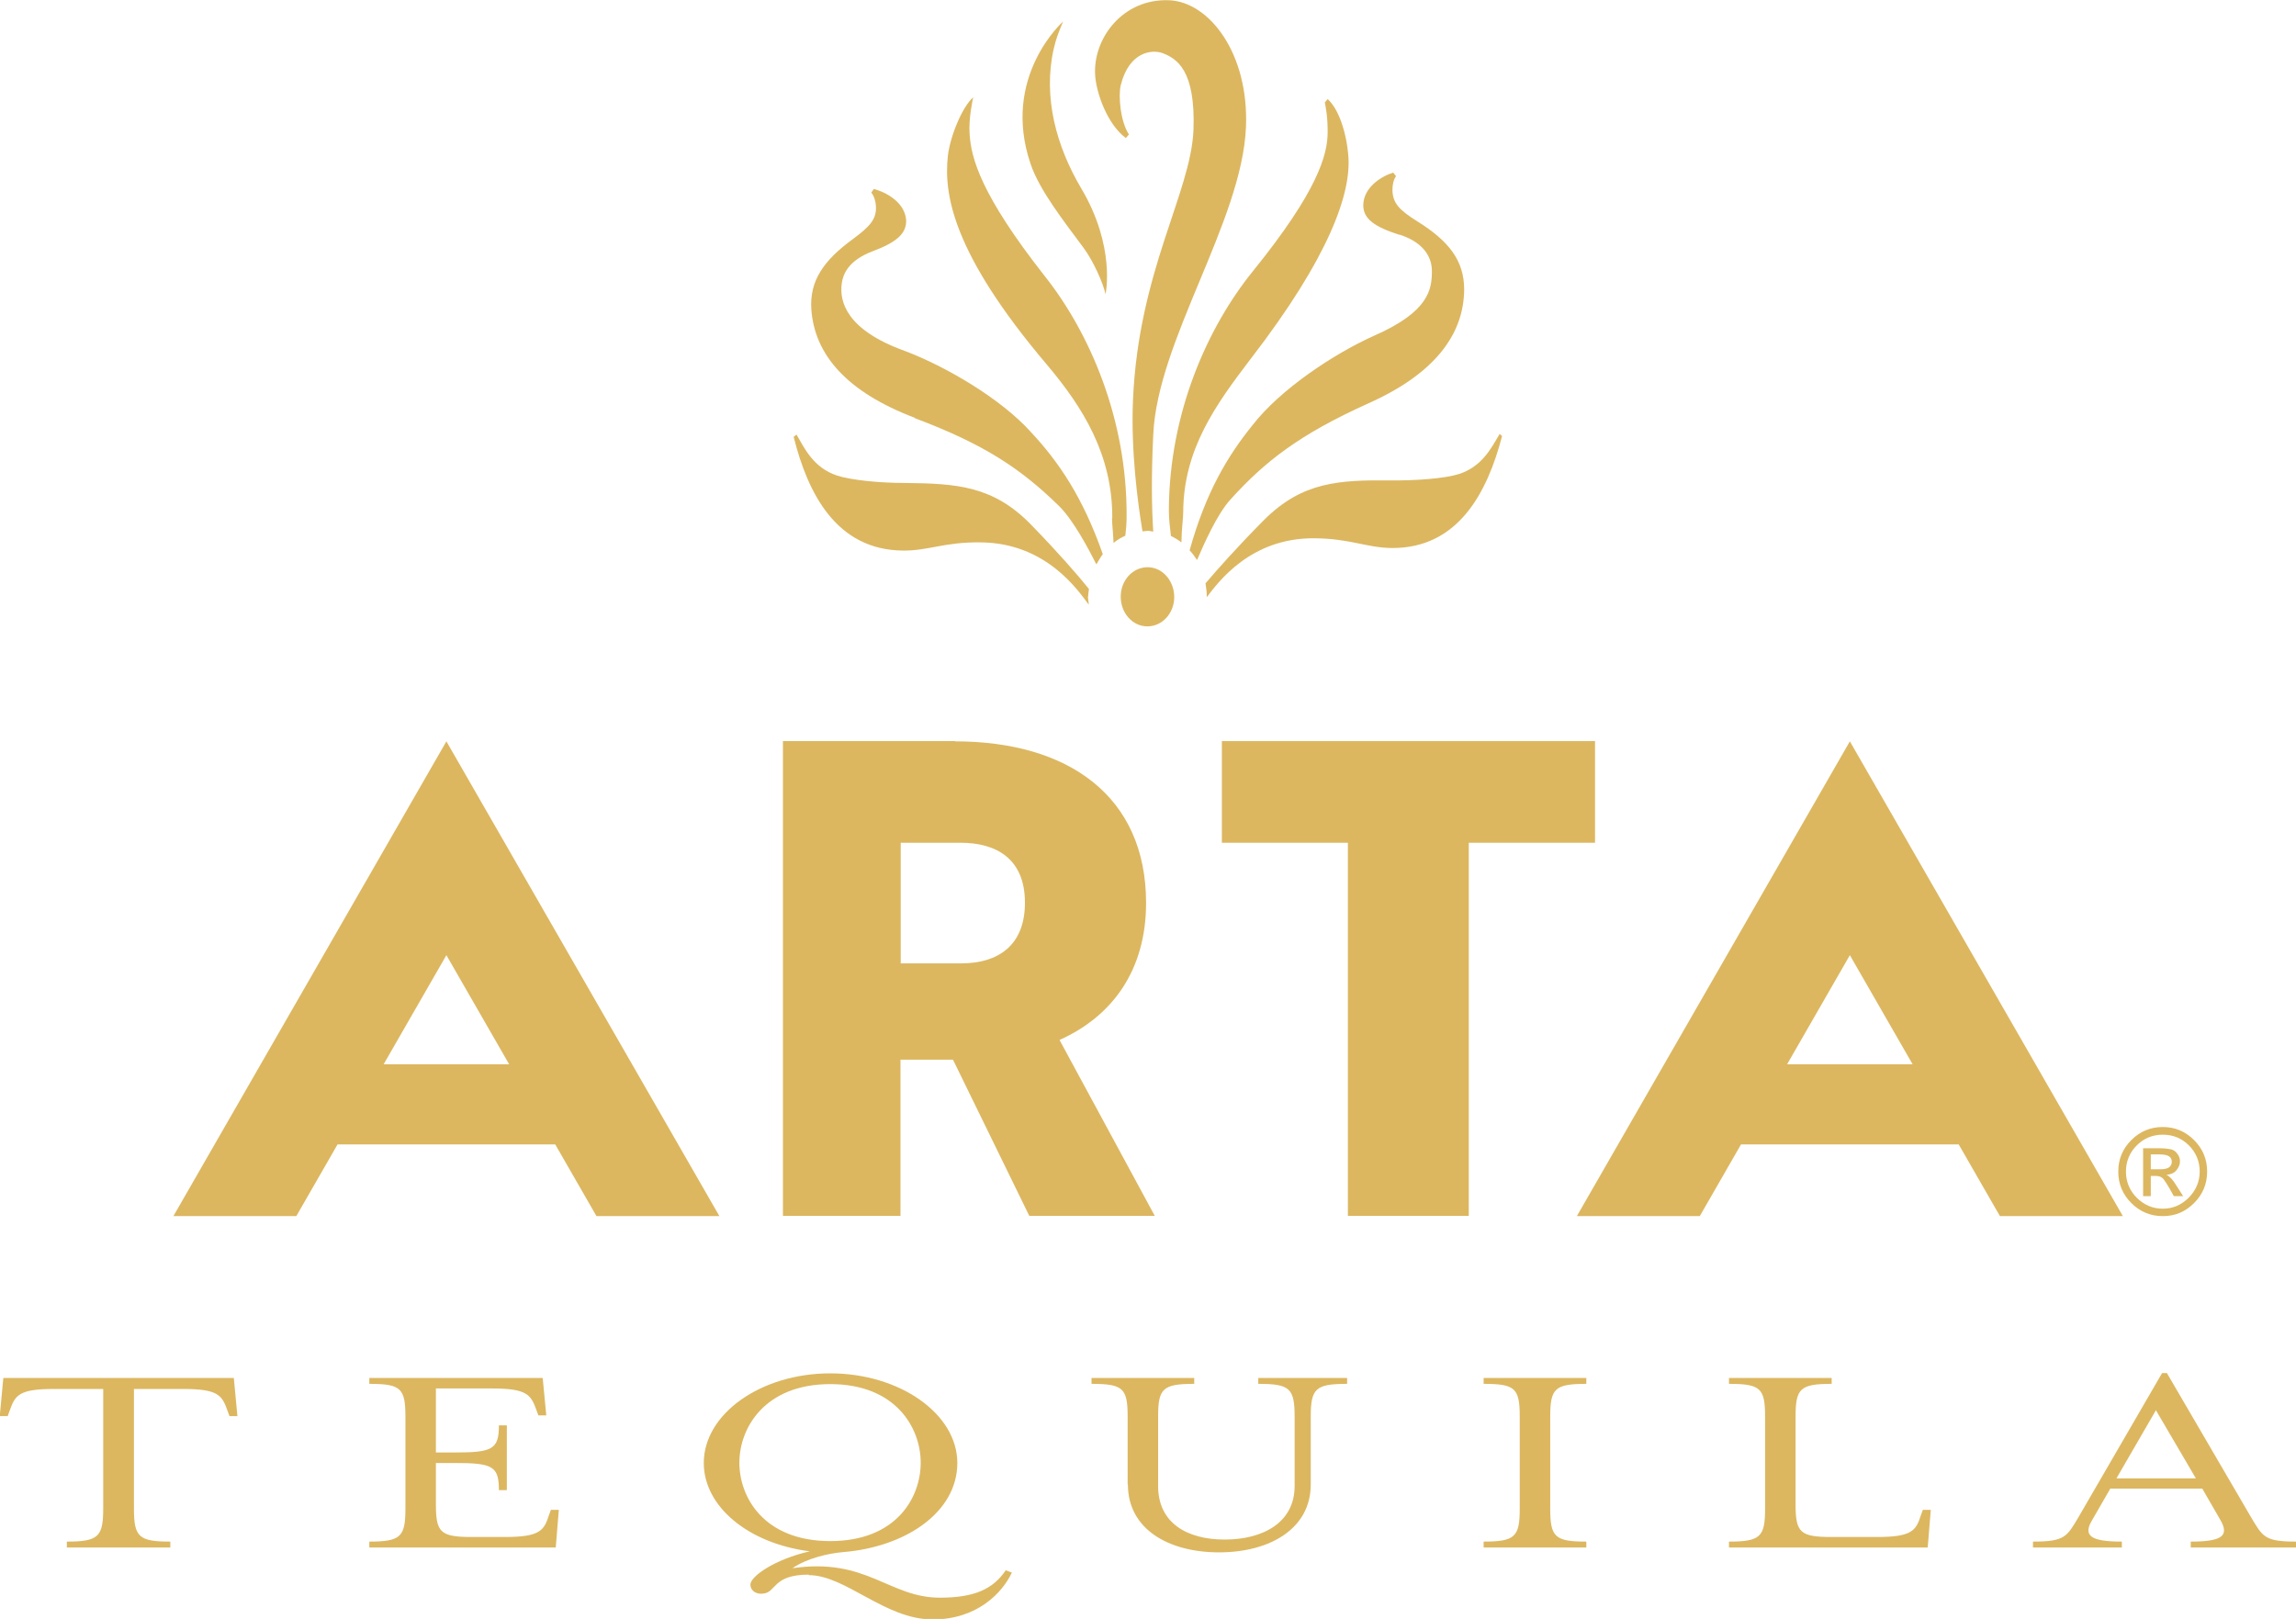 <svg width="580" height="409" viewBox="0 0 580 409" fill="none" xmlns="http://www.w3.org/2000/svg">
<g clip-path="url(#clip0_998_1364)">
<path d="M16.886 389.462C24.843 389.462 26.073 388.233 26.073 381.117V350.904H13.586C4.723 350.904 3.817 352.522 2.458 356.339L1.941 357.762H-0.065L0.841 348.122H59.068L59.973 357.762H57.968L57.45 356.339C56.092 352.522 55.121 350.904 46.322 350.904H33.836V381.117C33.836 388.298 35.065 389.462 43.023 389.462V390.95H16.886V389.462Z" fill="#DCB760"/>
<path d="M93.292 389.462C101.249 389.462 102.414 388.233 102.414 381.117V357.891C102.414 350.71 101.249 349.61 93.292 349.61V348.122H137.091L137.997 357.568H135.991L135.474 356.144C134.115 352.392 133.144 350.775 124.346 350.775H110.113V366.948H114.9C124.475 366.948 126.028 366.107 126.028 360.091H128.033V376.459H126.028C126.028 370.442 124.475 369.601 114.9 369.601H110.113V380.017C110.113 387.198 111.277 388.298 119.235 388.298H127.516C136.379 388.298 137.414 386.68 138.644 382.863L139.161 381.44H141.167L140.39 390.95H93.292V389.462Z" fill="#DCB760"/>
<path d="M204.31 397.808C195.123 397.808 196.158 402.272 192.794 402.595C190.983 402.854 189.559 401.819 189.559 400.331C189.559 398.196 195.9 393.862 204.569 391.921C188.912 389.915 177.785 380.534 177.785 369.601C177.785 357.18 192.212 346.958 209.745 346.958C227.277 346.958 241.834 357.18 241.834 369.601C241.834 382.022 228.83 390.821 212.979 392.115C209.227 392.438 203.857 393.667 200.17 396.191C218.931 393.409 224.56 403.63 237.434 403.63C246.168 403.63 250.891 401.431 254.061 396.708L255.614 397.29C253.285 402.272 246.945 409.129 235.623 409.129C223.525 409.129 213.626 397.937 204.31 397.937V397.808ZM232.582 369.536C232.582 360.673 226.242 349.675 209.745 349.675C193.247 349.675 186.777 360.673 186.777 369.536C186.777 378.399 193.118 389.333 209.745 389.333C226.371 389.333 232.582 378.399 232.582 369.536Z" fill="#DCB760"/>
<path d="M284.857 375.035V357.891C284.857 350.71 283.692 349.61 275.734 349.61V348.122H301.678V349.61C293.72 349.61 292.555 350.775 292.555 357.891V375.423C292.555 384.675 299.737 388.945 309.376 388.945C319.016 388.945 327.038 384.675 327.038 375.423V357.891C327.038 350.71 325.809 349.61 317.852 349.61V348.122H340.301V349.61C332.344 349.61 331.114 350.775 331.114 357.891V375.035C331.114 386.227 320.763 392.179 307.953 392.179C295.143 392.179 284.921 386.292 284.921 375.035H284.792H284.857Z" fill="#DCB760"/>
<path d="M374.784 389.462C382.742 389.462 383.906 388.233 383.906 381.117V357.891C383.906 350.71 382.742 349.61 374.784 349.61V348.122H400.727V349.61C392.77 349.61 391.605 350.775 391.605 357.891V381.117C391.605 388.298 392.77 389.462 400.727 389.462V390.95H374.784V389.462Z" fill="#DCB760"/>
<path d="M436.763 389.462C444.721 389.462 445.885 388.233 445.885 381.117V357.891C445.885 350.71 444.721 349.61 436.763 349.61V348.122H462.706V349.61C454.748 349.61 453.584 350.775 453.584 357.891V380.017C453.584 387.198 454.748 388.298 462.706 388.298H474.222C482.956 388.298 483.991 386.68 485.22 382.863L485.738 381.44H487.743L486.967 390.95H436.763V389.462Z" fill="#DCB760"/>
<path d="M513.557 389.462C521.644 389.462 522.097 388.233 525.073 383.252L546.164 346.893H547.393L568.613 383.252C571.589 388.233 572.042 389.462 580 389.462V390.95H553.41V389.462C561.368 389.462 563.179 387.974 560.915 384.028L556.321 376.07H533.095L528.502 384.028C526.173 387.91 527.984 389.462 536.007 389.462V390.95H513.557V389.462ZM554.704 373.483L544.611 356.274L534.648 373.483H554.704Z" fill="#DCB760"/>
<path d="M546.358 284.721C549.399 284.721 552.051 285.821 554.251 288.021C556.451 290.221 557.551 292.873 557.551 295.978C557.551 299.084 556.451 301.736 554.251 303.936C552.051 306.135 549.464 307.235 546.358 307.235C543.253 307.235 540.6 306.135 538.401 303.936C536.201 301.736 535.101 299.084 535.101 295.978C535.101 292.873 536.201 290.221 538.401 288.021C540.6 285.821 543.253 284.721 546.358 284.721ZM546.294 305.359C548.881 305.359 551.016 304.453 552.892 302.577C554.704 300.766 555.674 298.501 555.674 295.978C555.674 293.455 554.769 291.191 552.957 289.379C551.146 287.568 548.946 286.662 546.358 286.662C543.77 286.662 541.571 287.568 539.759 289.379C537.948 291.191 537.042 293.455 537.042 295.978C537.042 298.501 537.948 300.766 539.759 302.577C541.571 304.389 543.77 305.359 546.358 305.359H546.294ZM551.534 302.189H549.14C547.652 299.472 546.682 297.919 546.229 297.596C545.776 297.208 545.194 297.078 544.482 297.078H543.317V302.189H541.377V290.091H545.517C546.746 290.091 547.717 290.221 548.428 290.35C549.14 290.544 549.658 290.932 550.046 291.514C550.499 292.097 550.693 292.744 550.693 293.391C550.693 294.232 550.369 294.943 549.787 295.655C549.205 296.367 548.364 296.69 547.264 296.819C547.976 297.078 548.946 298.049 550.046 299.925L551.534 302.254V302.189ZM543.317 295.396H545.711C546.811 295.396 547.587 295.202 547.976 294.879C548.364 294.555 548.623 294.102 548.623 293.52C548.623 292.938 548.428 292.485 547.976 292.161C547.523 291.838 546.746 291.644 545.517 291.644H543.317V295.267V295.396Z" fill="#DCB760"/>
<path d="M241.252 187.291C269.783 187.291 289.515 201.071 289.515 228.114C289.515 245.387 280.716 256.903 267.648 262.725L291.714 307.17H260.013L240.734 267.707H227.471V307.17H197.776V187.227H241.252V187.291ZM227.536 212.91V243.382H242.804C251.926 243.382 258.914 239.047 258.914 228.049C258.914 217.051 251.797 212.91 242.675 212.91H227.601H227.536Z" fill="#DCB760"/>
<path d="M371.032 212.91V307.17H340.495V212.91H308.665V187.227H402.927V212.91H371.096H371.032Z" fill="#DCB760"/>
<path d="M467.3 187.291L398.333 307.235H429.388L439.804 289.121H494.795L505.211 307.235H536.265L467.3 187.291ZM451.449 268.871L467.3 241.311L483.15 268.871H451.384H451.449Z" fill="#DCB760"/>
<path d="M112.765 187.291L43.799 307.235H74.853L85.269 289.121H140.261L150.677 307.235H181.731L112.765 187.291ZM96.915 268.871L112.765 241.311L128.616 268.871H96.85H96.915Z" fill="#DCB760"/>
<path d="M284.469 34.806L285.18 33.965C283.045 30.73 282.463 24.325 283.11 21.543C285.245 12.939 291.132 12.421 293.785 13.457C297.149 14.815 302.066 17.532 301.484 32.93C300.772 48.844 287.639 68.447 286.215 100.924C285.633 113.863 287.445 127.319 288.609 134.242C289.062 134.242 289.515 134.112 289.903 134.112C290.421 134.112 290.873 134.242 291.326 134.306C290.938 128.29 290.809 120.332 291.326 109.852C292.361 85.979 313.711 56.026 314.746 32.153C315.523 13.392 305.43 0.518 295.402 0.065C283.627 -0.453 276.123 9.704 276.64 18.891C276.899 23.484 279.746 31.442 284.404 34.87L284.469 34.806Z" fill="#DCB760"/>
<path d="M279.293 74.269C279.293 74.269 281.881 62.301 273.147 47.615C266.871 37.005 263.442 24.649 266.16 12.421C266.742 9.898 267.324 8.346 268.553 5.434C268.553 5.434 252.832 19.344 260.337 41.405C262.601 48.133 268.812 55.961 273.729 62.624C276.382 66.247 278.581 71.423 279.293 74.334V74.269Z" fill="#DCB760"/>
<path d="M295.273 128.872C295.273 131.136 295.532 133.271 295.79 135.406C296.761 135.859 297.666 136.441 298.443 137.023C298.508 133.336 298.896 130.942 298.896 129.389C298.96 113.41 307.241 102.088 315.911 90.702C336.031 64.63 341.272 48.715 340.625 39.658C340.172 33.383 338.101 27.431 335.384 25.037L334.673 25.878C334.931 27.366 335.384 29.307 335.384 33.318C335.384 39.011 332.99 48.133 316.493 68.512C305.042 82.68 295.402 104.223 295.273 128.742V128.872Z" fill="#DCB760"/>
<path d="M353.499 59.26C360.745 61.589 361.716 66.118 361.716 68.447C361.716 73.04 361.069 78.734 346.965 84.879C336.937 89.408 323.415 98.336 316.364 107.458C310.088 115.221 304.589 124.408 300.513 139.029C301.225 139.805 301.807 140.582 302.389 141.487C304.007 137.735 307.371 129.972 310.864 126.155C319.534 116.58 328.203 109.787 345.542 101.959C362.427 94.454 369.803 84.491 369.867 73.105C369.867 65.73 365.856 60.813 358.093 55.961C353.564 53.114 351.752 51.368 351.752 47.874C351.752 46.774 352.011 45.351 352.658 44.51L351.946 43.604C349.164 44.445 344.442 47.227 344.377 51.821C344.377 55.249 347.094 57.255 353.499 59.325V59.26Z" fill="#DCB760"/>
<path d="M274.893 150.674C274.893 150.027 275.023 149.38 275.088 148.798C272.112 145.11 267.389 139.676 260.466 132.559C250.956 122.791 241.834 122.144 228.636 122.014C222.231 122.014 214.985 121.303 211.427 120.138C205.475 118.133 203.275 113.345 201.205 109.787L200.493 110.369C204.051 124.667 211.297 138.964 228.118 139.094C234.523 139.158 238.599 136.894 247.721 137.023C264.348 137.153 272.435 149.315 275.023 152.744C275.023 152.033 274.829 151.386 274.829 150.674H274.893Z" fill="#DCB760"/>
<path d="M378.86 109.593C376.79 113.022 374.525 117.809 368.573 119.75C364.886 120.914 357.64 121.432 351.299 121.367C338.101 121.238 328.979 121.755 319.34 131.33C312.352 138.382 307.565 143.816 304.524 147.375C304.718 148.474 304.848 149.639 304.848 150.868C307.759 147.051 315.911 135.859 332.02 135.988C341.077 136.053 345.218 138.382 351.558 138.447C368.379 138.576 375.755 124.343 379.442 110.175L378.731 109.528L378.86 109.593Z" fill="#DCB760"/>
<path d="M231.094 105.646C248.886 112.31 258.008 118.585 267.324 127.643C271.141 131.266 275.152 139.029 276.964 142.587C277.481 141.681 277.999 140.776 278.581 139.999C273.535 125.572 267.389 116.645 260.531 109.269C252.832 100.665 238.793 92.513 228.506 88.632C213.95 83.391 211.944 76.275 212.656 71.488C212.979 69.288 214.273 65.859 220.29 63.53C226.566 61.201 229.089 58.937 228.895 55.508C228.506 50.979 223.59 48.456 220.743 47.745L220.096 48.65C220.808 49.491 221.196 50.85 221.26 51.95C221.519 55.314 219.772 57.19 215.503 60.36C208.127 65.73 204.44 70.905 204.957 78.216C205.798 89.537 213.756 98.983 231.159 105.582L231.094 105.646Z" fill="#DCB760"/>
<path d="M280.91 130.942C280.91 132.236 281.169 134.242 281.298 137.153C282.204 136.441 283.175 135.794 284.274 135.341C284.468 133.724 284.598 132.171 284.598 130.425C284.727 105.905 275.282 84.103 263.96 69.806C247.721 49.168 245.327 39.917 244.939 33.9C244.616 29.889 245.845 24.584 245.845 24.584C243.128 26.913 240.022 34.353 239.44 39.399C238.405 48.909 240.475 63.789 264.348 91.996C273.6 102.929 281.04 114.898 280.975 130.877L280.91 130.942Z" fill="#DCB760"/>
<path d="M296.631 150.803C296.631 154.944 293.591 158.243 289.838 158.243C286.086 158.243 283.11 154.879 283.11 150.739C283.11 146.598 286.151 143.299 289.903 143.299C293.655 143.299 296.631 146.728 296.631 150.868V150.803Z" fill="#DCB760"/>
</g>
<defs>
<clipPath id="clip0_998_1364">
<rect width="580" height="409" fill="white"/>
</clipPath>
</defs>
</svg>
